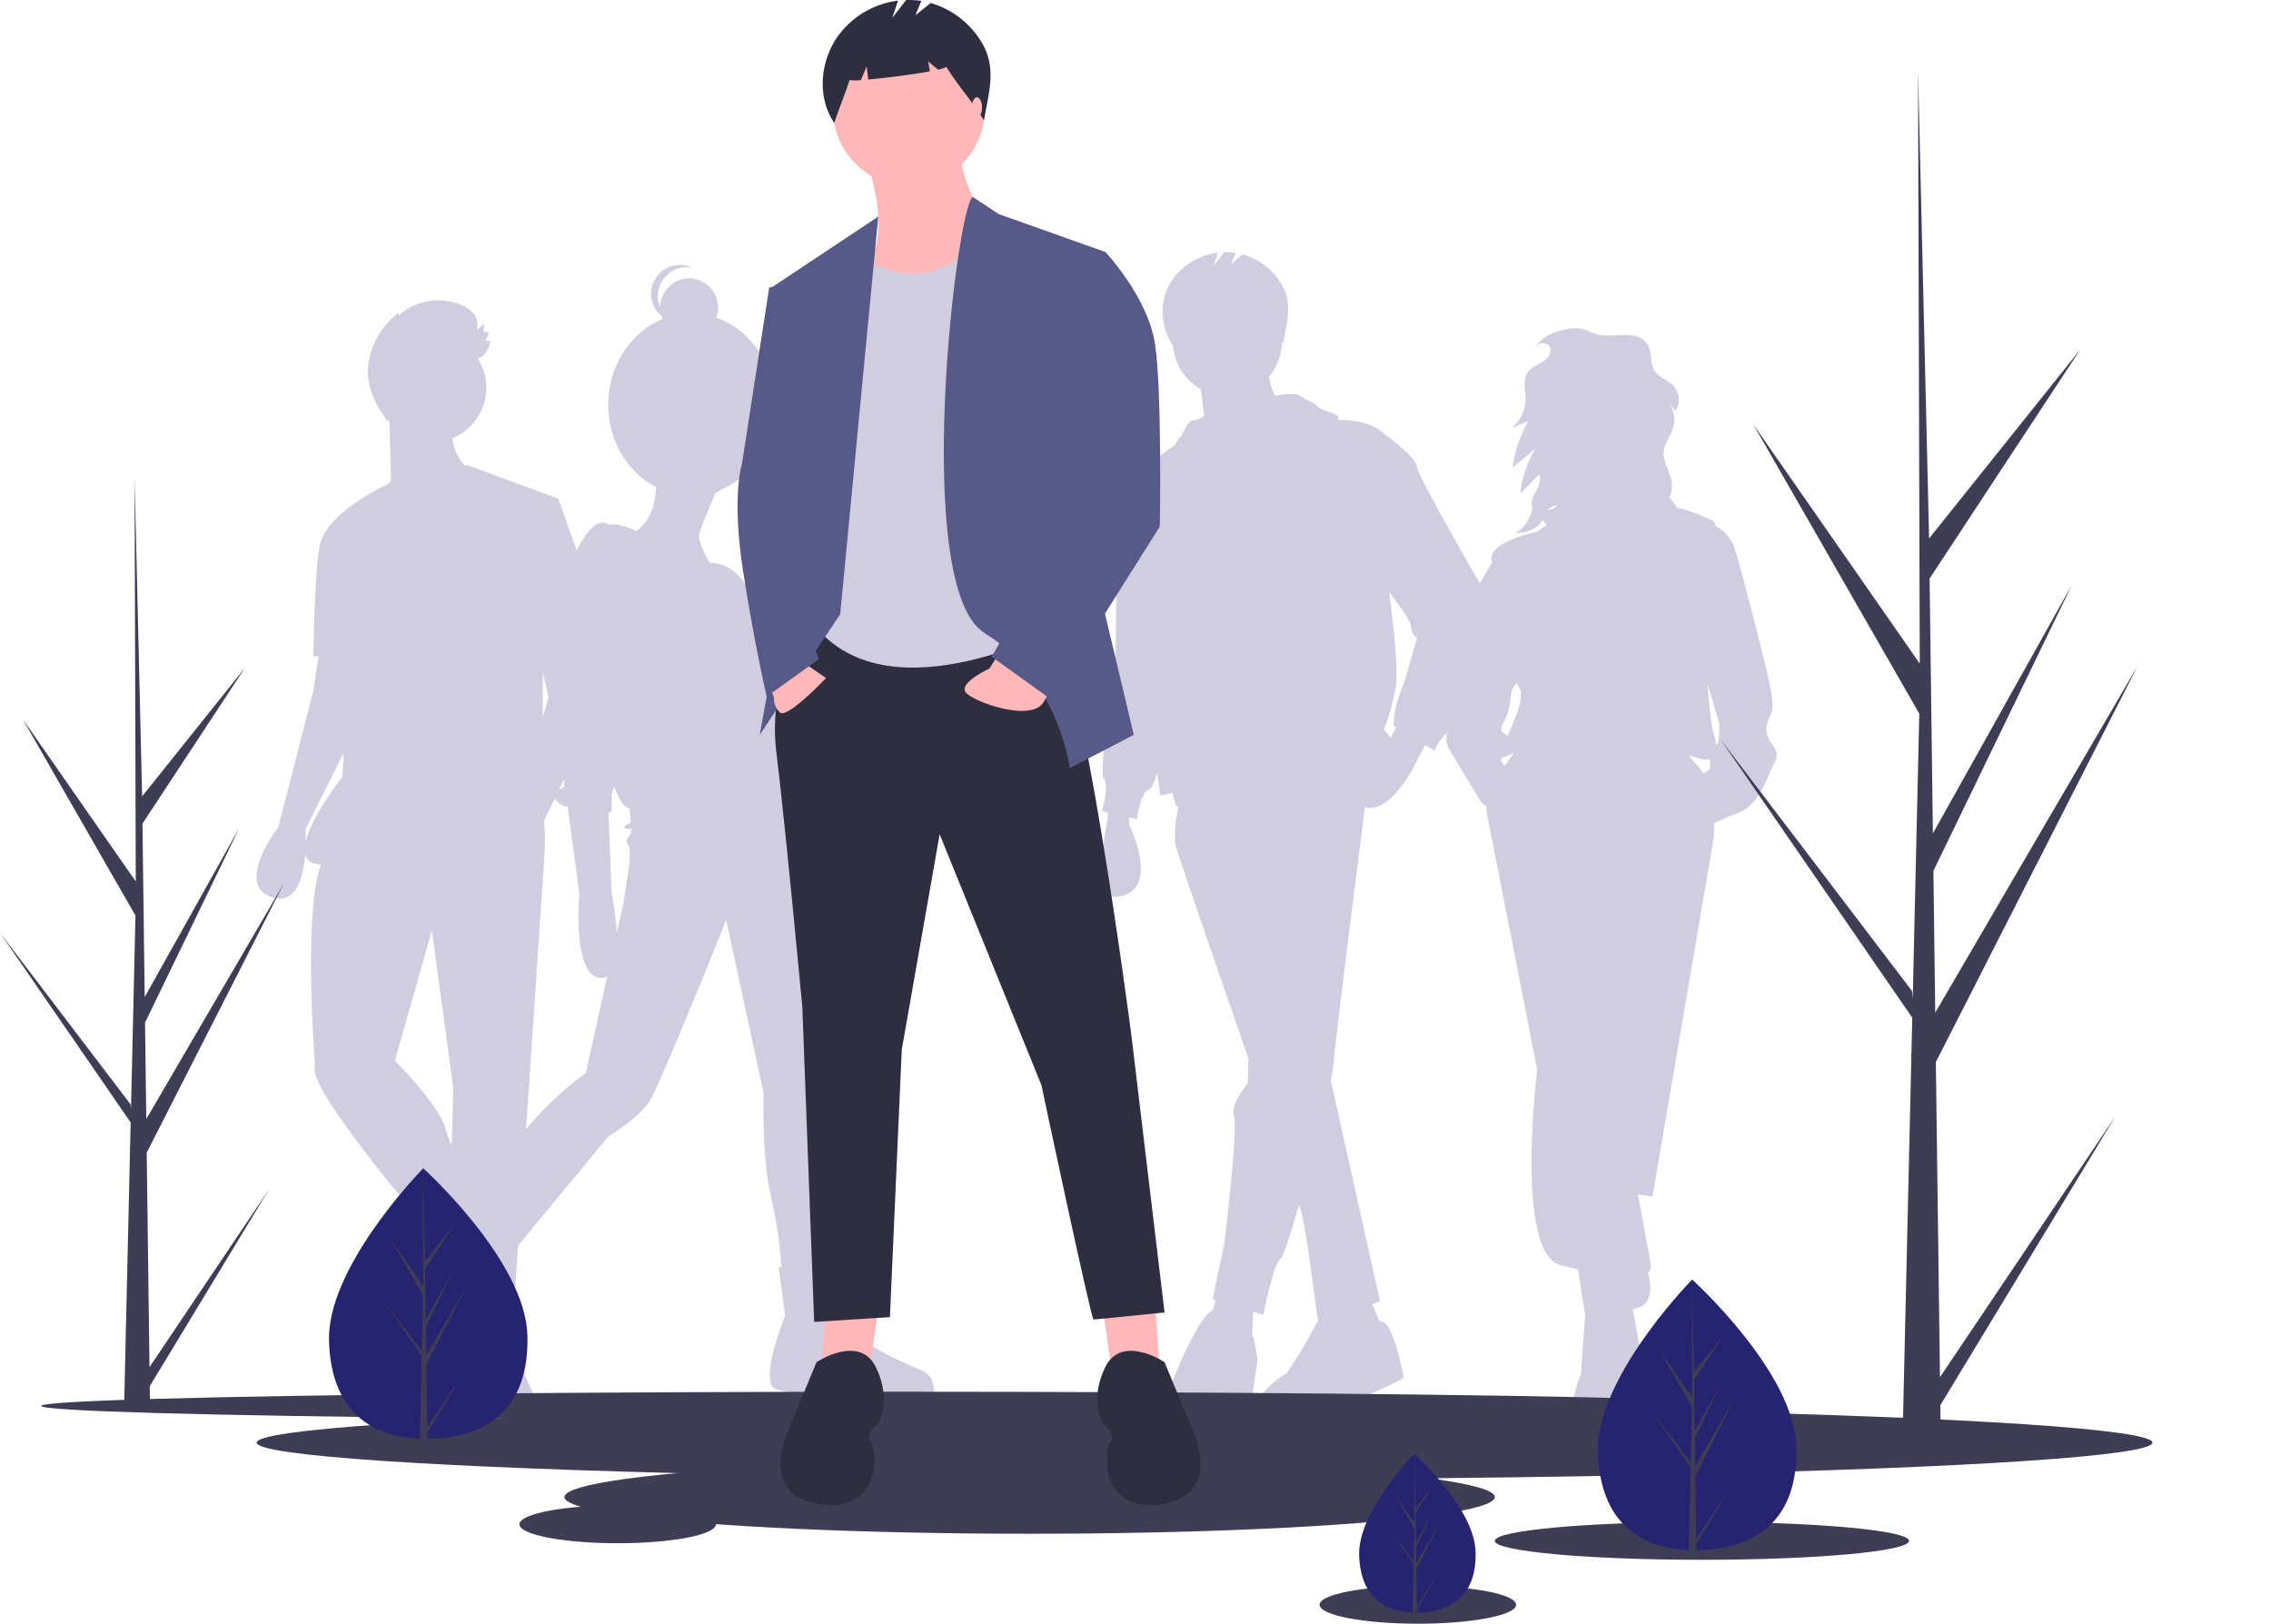 <svg xmlns="http://www.w3.org/2000/svg" width="959.282" height="685.955" data-name="Layer 1"><path fill="#d0cde1" d="M746.704 311.07c-1.794-4.613.768-6.92 1.794-11.02s-2.307-16.912-2.307-16.912-10.763-44.333-14.094-53.046c-1.41-3.687-4.471-6.223-7.535-7.927-.207-1.13-.507-1.86-.922-2.067-2.968-1.485-10.362-4.71-15.29-5.601a25.003 25.003 0 0 0-3.259-4.407 10.416 10.416 0 0 0 1.161-5.394c-.314-4.835-3.975-9.167-3.499-13.989.361-3.656 3.035-6.66 4.066-10.187a11.98 11.98 0 0 0-1.361-9.446l2.274 2.419a8.498 8.498 0 0 0-.634-10.268c-2.4-2.651-6.414-3.646-8.276-6.7-1.914-3.137-.887-7.4-2.697-10.6-4.432-7.836-15.78-2.28-22.578-5.016-2.793-1.124-4.916-2.36-8.06-2.272a31.49 31.49 0 0 0-7.86 1.468 16.61 16.61 0 0 0-9.01 6.458 5.579 5.579 0 0 1 .703-.672c1.648-1.291 4.536-1.184 5.406.72a3.189 3.189 0 0 1 .254 1.52c-.143 2.294-2.148 4.008-4.14 5.156s-4.232 2.109-5.531 4.005c-2.146 3.13-.884 7.329-.883 11.123a16.124 16.124 0 0 1-6.11 12.52l7.23-2.956a54.65 54.65 0 0 0-6.678 19.583l9.777-8.077a42.992 42.992 0 0 0-6.421 19.084l7.847-8.042a3.968 3.968 0 0 1 .518 2.065l-.818 3.156a20.508 20.508 0 0 1-.96 1.832c-1.263 2.169-2.569 4.838-1.388 7.052l.006-.003c-1.243 4.183-3.119 8.368-7.29 10.402 4.627.484 9.457-1.83 11.546-5.512a10.31 10.31 0 0 0 1.228 1.86l.4.502-1.153.77-3.09 2.06s-20.245 4.1-18.964 11.787l.187 1.118-5.825 9.902-8.456 28.7s-4.357 9.226-3.588 13.07 0 5.381 0 12.3-3.331 9.738 0 15.376 13.325 22.038 13.325 22.038l2.196 1.646a10.256 10.256 0 0 0 .11 2.967c2.05 10.25 21.27 108.397 21.27 108.397s-9.738 77.647 9.994 82.516a207.77 207.77 0 0 0 7.266 1.658l2.985 19.611-1.794 24.857s-13.582 30.751 11.275 32.545 13.582-26.65 13.582-26.65a13.51 13.51 0 0 0 1.538-7.945c-.254-2.28-2.388-14.152-4.48-25.569 9.433-1.131 7.668-11.143 6.411-15.545a2.55 2.55 0 0 0 1.144-1.425c.284-1.022-.378-5.043-1.577-10.678-.977-5.602-2.647-14.671-3.786-20.815l6.131.998 25.883-151.705s.17-2.415.092-5.947a96.08 96.08 0 0 1 10.927-4.816c8.456-3.331 11.788-15.632 14.606-20.757s-1.024-6.662-2.818-11.275Zm-91.896-96.591a5.482 5.482 0 0 1 2.835-.962c-.219 1.192-2.269 1.54-3.988 2.165a5.074 5.074 0 0 1 1.153-1.203Zm-12.914 76.346c2.076 3.411-1.683 12.654-5.07 19.989-1.942-1.673-3.967-1.145-1.593-5.894a24.108 24.108 0 0 0 2.819-9.738c0-.586.3-4.891 2.825-6.68a13.484 13.484 0 0 0 1.019 2.323Zm-7.777 29.44c1.174-.479 2.954-1.213 5.356-2.03a111.136 111.136 0 0 0-3.787 5.275 3.97 3.97 0 0 1-1.57-3.246Zm83.117 3.362a64.486 64.486 0 0 1-3.853-4.461q2.899.763 5.903 1.642a7.025 7.025 0 0 0 2.986-.2c.089 1.772.09 4.3.09 4.3l-2.808 1.943a16.462 16.462 0 0 0-2.318-3.224Zm7.952-8.888c-.03.026-.062.056-.092.084a16.997 16.997 0 0 0-.685-2.984c-1.68-5.297-2.577-14.695-3.054-22.714l4.848 16.307s.256 8.2-1.017 9.307Z"/><path fill="#d0cde1" d="M625.644 247.383s-26.29-45.186-27.112-50.116-13.967-13.967-13.967-13.967c-4.491-4.49-11.86-5.912-19.615-5.838 2.92-2.416-7.507-4.04-8.318-5.664-.822-1.643-3.287-1.643-6.573-4.108-3.286-2.464-11.489-.41-11.49-.41a30.275 30.275 0 0 1-2.549-8.188 22.907 22.907 0 0 0 5.412-14.816c0-.06-.004-.117-.004-.176.209.325.418.653.627.99 1.54-9.219 4.256-16.882-.922-25.292a28.357 28.357 0 0 0-16.13-12.33l-4.932 3.944 1.918-4.601a26.104 26.104 0 0 0-4.875-.282l-4.437 5.705 1.837-5.51a28.085 28.085 0 0 0-19.375 11.525c-5.648 8.143-5.27 19.463.285 27.67.019-.058.033-.114.052-.171a22.997 22.997 0 0 0 11.754 18.621l1.395 11.162a7.651 7.651 0 0 1-4.574 2.019c-2.465 0-4.93 6.572-4.93 6.572s-1.397.705-2.902 4.033c-3.879 2.64-15.71 10.934-20.099 16.73-2.596 1.278-5.385 4.12-4.933 10.457.822 11.502 0 64.905 0 64.905s-7.394 45.186-4.929 48.473-.822 13.967-.822 13.967l2.465.547v2.739s-7.413 34.366 4.108 32.863c18.896-2.465 4.93-30.398 4.93-30.398v-3.195l3.286.73s1.643-11.502 4.93-12.324c1.142-.286 2.484-3.357 3.748-7.238l1.18 9.703 5.141-1.142 1.432 5.25a7.086 7.086 0 0 0 1.104.5l-1.104 6.072s-.821 6.573 0 10.681c.415 2.072 15.665 46.353 30.682 89.744l-.283 10.488s-7.394 8.216-5.751 13.967-4.108 53.403-4.108 53.403l-4.93 23.826 1.24.381-1.138 4.175a8.285 8.285 0 0 0-2.566 2.016c-6.573 7.394-14.789 28.755-14.789 28.755s-14.788 22.183 8.216 21.361 24.647-9.037 24.647-9.037 3.287-21.361 3.287-22.183-1.643-9.267-1.643-9.267l-.639-.703.446-10.249 4.3 1.323s4.108-21.36 7.395-23.826c1.148-.861 4.204-10.457 7.693-22.782 3.566 10.268 7.02 45.773 8.14 48.996a11.668 11.668 0 0 0-1.045 1.72 199.636 199.636 0 0 1-12.324 20.54s-26.29 15.61 0 19.717c0 0 14.789.822 22.183-4.108s27.112-12.323 27.112-13.966-4.93-25.798-9.859-23.169l-3.302-7.595 3.302-1.278-20.8-93.364a47.14 47.14 0 0 0 1.082-6.047c0-4.302 10.638-88.077 13.345-109.326 11.915 3.376 22.805-21.305 22.805-21.305l2.7-4.861 3.872 2.397s3.287-8.216 8.216-9.038 13.967-44.365 13.967-50.116a26.742 26.742 0 0 0-2.465-10.68Zm-38.279 64.37a22.138 22.138 0 0 0-2.8-3.573 101.749 101.749 0 0 0 4.93-17.253c1.643-9.037-2.465-38.614-2.465-38.614l-.072-2.009c4.032 5.294 9.11 12.35 9.11 14.333a6.162 6.162 0 0 0 2.464 4.93l-4.93 17.252s-3.286 8.216-4.107 12.324a41.936 41.936 0 0 0-.822 7.394l1.165.72ZM249.522 262.59l4.384-.986-18.074-50.938-39.025-14.378s-.15.166-.426.452c-3.328-3.222-4.741-7.896-5.332-11.576a22.997 22.997 0 0 0 10.722-33.774c3.216-.772 4.364-3.689 5.443-7.168a14.393 14.393 0 0 0-2.04-.444q.76-1.7 1.518-3.402l-2.666-.24.681-3.18-3.4 2.348a6.946 6.946 0 0 0-1.158-6.632 13.267 13.267 0 0 0-5.687-4.01 25.373 25.373 0 0 0-26.036 4.55l-.246-.957a33.044 33.044 0 0 0-12.62 21.871c-1.088 8.573 3.03 17.303 8.384 24.088a64.259 64.259 0 0 0-.143-.887q.347.478.717.938l.658 25.007-1.648 1.413c-.003 0-27.653 12.51-28.73 27.452l-.004.01c-1.66 7.274-2.481 45.067-2.481 45.067h2.275l-2.275 14.788-14.789 57.51s-18.896 24.648-2.464 29.577c10.21 3.064 13.124-8.783 13.866-18.193.592 2.333 2.361 3.91 5.852 4.227.274.025.568.045.851.068-7.77 20.079-2.495 85.376-2.495 85.376-4.107 8.216 44.366 64.904 44.366 64.904l2.918-1.556.632 1.263c-1.624.156-2.729.293-2.729.293v25.47s-7.394 25.468 2.465 30.398c2.551 1.275 5.212.347 7.755-1.725-.486 7.86-1.182 19.59-1.182 22.264 0 4.108 10.68 11.502 10.68 11.502s2.465 9.037 22.183 9.037 4.93-23.825 4.93-23.825l-10.681-23.826s-.8.39-3.218-1.578l.866-9.527 4.816.424 6.573-96.124s5.751-85.444 6.573-98.59a91.485 91.485 0 0 0-.297-12.637l24.122-49.802Zm-17.798 31.877-2.465 8.59V284.06Zm-102.568 60.927c.02-3.01-.13-5.06-.13-5.06l16.062-32.123-.451 9.94s-12.864 16.272-15.481 27.243Zm37.663 92.708 15.61-55.046 9.037 66.548-.648 24.193a38.572 38.572 0 0 1-2.638-6.94c-2.465-9.859-21.36-28.755-21.36-28.755Z"/><path fill="#d0cde1" d="M389.149 578.861c-7.698-3.17-22.64-9.962-24.452-13.584-1.811-3.623-10.868-31.697-10.868-31.697l-2.332.17c-.3-12.755-1.585-62.184-3.554-68.093 0 0 9.509-78.337-9.51-109.581l-3.426-13.844c1.124-5.55.98-18.4.257-20.57-.906-2.717 10.415-11.32 7.245-16.755s-11.773-23.999-11.773-23.999.905-11.773-11.32-22.64c0 0-3.574-20.228-19.673-20.529-2.177-3.798-5.223-9.838-4.327-12.527.96-2.88 4.63-11.856 6.702-16.88a21.695 21.695 0 0 0 3.161-1.76c12.805-5.736 21.831-19.527 21.831-35.638 0-17.247-10.34-31.842-24.59-36.736a12.22 12.22 0 1 0-23.645-4.386 12.21 12.21 0 0 1 11.265-16.955 12.272 12.272 0 0 1 2.364.233 12.215 12.215 0 0 0-13.087 20.397 12.116 12.116 0 0 0 .499 1.314c-13.409 5.41-22.973 19.546-22.973 36.133 0 15.386 8.231 28.658 20.125 34.819-.063 5.005-1.305 13.443-8.207 18.585-3.566-1.63-8.514-3.417-11.689-2.606-1.641-1.28-4.12-1.703-7.49 1.669-6.793 6.792-12.68 24.452-12.68 35.32s1.36 73.808 1.36 73.808-7.246 2.717-2.265 6.792a5.873 5.873 0 0 0 3.658 1.36l4.946 36.677s-3.17 35.32 9.056 35.773a4.837 4.837 0 0 0 2.737-.672l-9.077 40.972s-20.829 13.585-37.13 40.3c-8.397 13.761-12.583 22.227-14.674 27.21l-2.986-1.851-10.415 19.923s-23.094 14.038-18.113 24.453 9.51 13.131 9.51 13.131l3.17-1.358 5.886 10.867s15.395 22.188 40.3 10.868a9.101 9.101 0 0 0 0-10.868c-4.075-5.886-14.49-18.565-14.49-18.565l6.792-34.414-1.405-.872 43.065-52.108s12.678-7.697 17.207-14.49 32.602-76.979 32.602-76.979l15.849 73.357s-.906 26.716 3.17 43.923a186.431 186.431 0 0 1 4.332 29.348l-1.163.085 2.717 20.377s-11.773 28.98-3.622 31.244a119.407 119.407 0 0 0 17.66 3.17l.905-3.17s34.867 19.018 47.546 4.981c0 0 2.717-9.962-4.981-13.132ZM265.077 356.528c1.359 1.359.906 7.698.906 7.698l-2.717 17.66-2.713 12.25a131.573 131.573 0 0 0-2.268-17.23l-1.254-33.844a2.615 2.615 0 0 0 .801.335c.906 0 .453-7.698.453-7.698s.528-1.375 1.188-3.544c1.76 5.27 3.91 8.708 6.51 9.43l.453 5.887s-5.887 2.717-.453 2.717a4.277 4.277 0 0 0 .933-.139l-.48 2.403s-2.717 2.717-1.359 4.075Z"/><ellipse cx="381.409" cy="593.955" fill="#3f3d56" rx="364" ry="6"/><ellipse cx="508.807" cy="609.455" fill="#3f3d56" rx="400.398" ry="15.5"/><ellipse cx="434.909" cy="632.455" fill="#3f3d56" rx="196.5" ry="15.5"/><ellipse cx="718.909" cy="650.955" fill="#3f3d56" rx="87.5" ry="8"/><ellipse cx="598.909" cy="677.955" fill="#3f3d56" rx="41.5" ry="8"/><ellipse cx="260.909" cy="643.955" fill="#3f3d56" rx="41.5" ry="8"/><path fill="#ffb8b8" d="m465.909 553.455 4 28 20-2-2-29-22 3zM370.909 553.455l-4 28-20-2 2-29 22 3z"/><path fill="#2f2e41" d="M341.909 263.455s-18 21-14 54 11 108 11 108l5 133 32-2 5-113 16-91 43 106s21 99 22 99 30-3 30-3l-14-117s-22-170-35-173-101-1-101-1ZM491.909 575.455s-18-12-25 2-1 24-1 24 6 4 3 8-4 30 22 26 13-31 13-31ZM344.909 575.455s18-12 25 2 1 24 1 24-6 4-3 8 4 30-22 26-13-31-13-31Z"/><path fill="#ffb8b8" d="M366.409 68.955s9 25 2 39 11 30 11 30 47-24 41-36-16-28-14-38Z"/><circle cx="383.909" cy="46.455" r="32" fill="#ffb8b8"/><path fill="#d0cde1" d="M360.909 106.455s32.108 26.719 56.054-11.14l24.946 14.14 13 152s-73 42-108 6l5-141Z"/><path fill="#575a89" d="m370.992 91.488-45.083 29.967 16 74-21 115 34-51 16.083-167.967zM410.836 83.147l11.073 7.308 45 16-7 124 19 80-27 14s-5-38-36-57-12.146-178.617-5.073-184.308Z"/><path fill="#ffb8b8" d="m335.909 277.455 13 9s-16.5 17.5-19.5 14.5a8.2 8.2 0 0 1-2.5-6.5l-3-7ZM422.329 275.51l-4.42 6.945s-13 6-10 10 28 13 33 4l5-9Z"/><path fill="#575a89" d="m331.909 120.455-7 1-11.5 74.5s-4.5 13.5.5 45.5 9.951 52.838 9.951 52.838l22.049-15.838-10-26 13-95ZM450.909 104.455l16 2s18 19 21 39 2 77 2 77l-46 73-25-18 35-62-17-74Z"/><path fill="#2f2e41" d="M414.424 17.513A37.384 37.384 0 0 0 393.16 1.256l-6.502 5.202L389.185.39a34.414 34.414 0 0 0-6.426-.372l-5.85 7.522L379.33.277a37.026 37.026 0 0 0-25.542 15.194c-7.446 10.735-8.702 25.665-1.379 36.484 2.01-6.177 4.45-11.974 6.46-18.151a18.285 18.285 0 0 0 4.763.023l2.446-5.707.683 5.465c7.58-.66 18.824-2.11 26.01-3.439l-.698-4.192 4.18 3.484c2.203-.507 3.51-.967 3.402-1.318 5.345 8.616 10.64 14.12 15.985 22.736 2.029-12.153 5.61-22.256-1.216-33.343Z"/><ellipse cx="412.652" cy="45.45" fill="#ffb8b8" rx="2.166" ry="4.332"/><path fill="#262471" d="M758.777 611.036c.922 31.558-17.518 43.123-40.659 43.799q-.806.024-1.605.029-1.61.012-3.188-.054c-20.929-.869-37.495-11.978-38.352-41.327-.887-30.373 36.812-69.836 39.64-72.755l.006-.003.162-.167s43.074 38.922 43.996 70.478Z"/><path fill="#3f3d56" d="m716.452 650.052 14.7-21.86-14.67 24.212.031 2.46q-1.61.012-3.188-.054l.729-31.619-.02-.244.027-.047.07-2.988-16.098-23.372 16.079 21.136.057.631.55-23.89-13.904-24.231 13.944 20.035-.145-49.493v-.165l.005.162.923 39.007 12.672-15.844-12.631 19.205.277 21.369 11.66-20.855-11.618 23.996.154 11.882 16.959-29.05-16.907 33.195Z"/><path fill="#262471" d="M222.777 564.036c.922 31.558-17.518 43.123-40.659 43.799q-.806.024-1.605.029-1.61.012-3.188-.054c-20.929-.869-37.495-11.978-38.352-41.327-.887-30.373 36.812-69.836 39.64-72.755l.006-.003.162-.167s43.074 38.922 43.996 70.478Z"/><path fill="#3f3d56" d="m180.452 603.052 14.7-21.86-14.67 24.212.031 2.46q-1.61.012-3.188-.054l.729-31.619-.02-.244.027-.047.07-2.988-16.098-23.372 16.079 21.136.057.631.55-23.89-13.904-24.231 13.944 20.035-.145-49.493v-.165l.005.162.923 39.007 12.672-15.844-12.63 19.205.276 21.369 11.66-20.855-11.618 23.996.154 11.882 16.959-29.05-16.907 33.195Z"/><path fill="#262471" d="M623.295 655.526c.54 18.524-10.283 25.313-23.866 25.71q-.473.013-.942.016-.945.008-1.871-.031c-12.285-.51-22.009-7.03-22.512-24.258-.52-17.828 21.608-40.992 23.268-42.706l.003-.001.095-.098s25.284 22.846 25.825 41.368Z"/><path fill="#3f3d56" d="m598.451 678.428 8.629-12.831-8.611 14.212.018 1.443q-.945.008-1.871-.031l.428-18.56-.012-.143.016-.028.04-1.753-9.449-13.72 9.438 12.407.034.37.323-14.022-8.161-14.224 8.184 11.76-.085-29.05v-.097l.003.095.542 22.896 7.438-9.3-7.414 11.273.162 12.543 6.845-12.242-6.82 14.086.09 6.974 9.955-17.052-9.924 19.485Z"/><path fill="#2f2e41" d="m959.195 51.187.087-.275c-.012.04-.028.079-.04.119Z"/><path fill="#3f3d56" d="m819.452 581.808 74.068-110.146-73.917 121.996.155 12.394q-8.111.062-16.064-.27l3.673-159.32-.1-1.229.135-.237.352-15.055-81.113-117.767 81.017 106.5.288 3.181 2.774-120.372-70.06-122.097 70.26 100.951-.733-249.38.001-.83.024.816 4.65 196.545 63.852-79.836-63.642 96.768 1.393 107.67 58.756-105.081-58.54 120.91.776 59.871 85.447-146.378-85.187 167.264ZM63.155 577.539l50.401-74.952-50.298 83.015.106 8.434q-5.52.042-10.932-.184l2.5-108.412-.068-.837.092-.161.24-10.245L0 394.06l55.13 72.47.196 2.165 1.888-81.91L9.54 303.702l47.81 68.694-.5-169.696.002-.565.016.556 3.165 133.743 43.448-54.327-43.306 65.849.948 73.266 39.982-71.505-39.835 82.277.528 40.74 58.144-99.606-57.967 113.818Z"/></svg>
